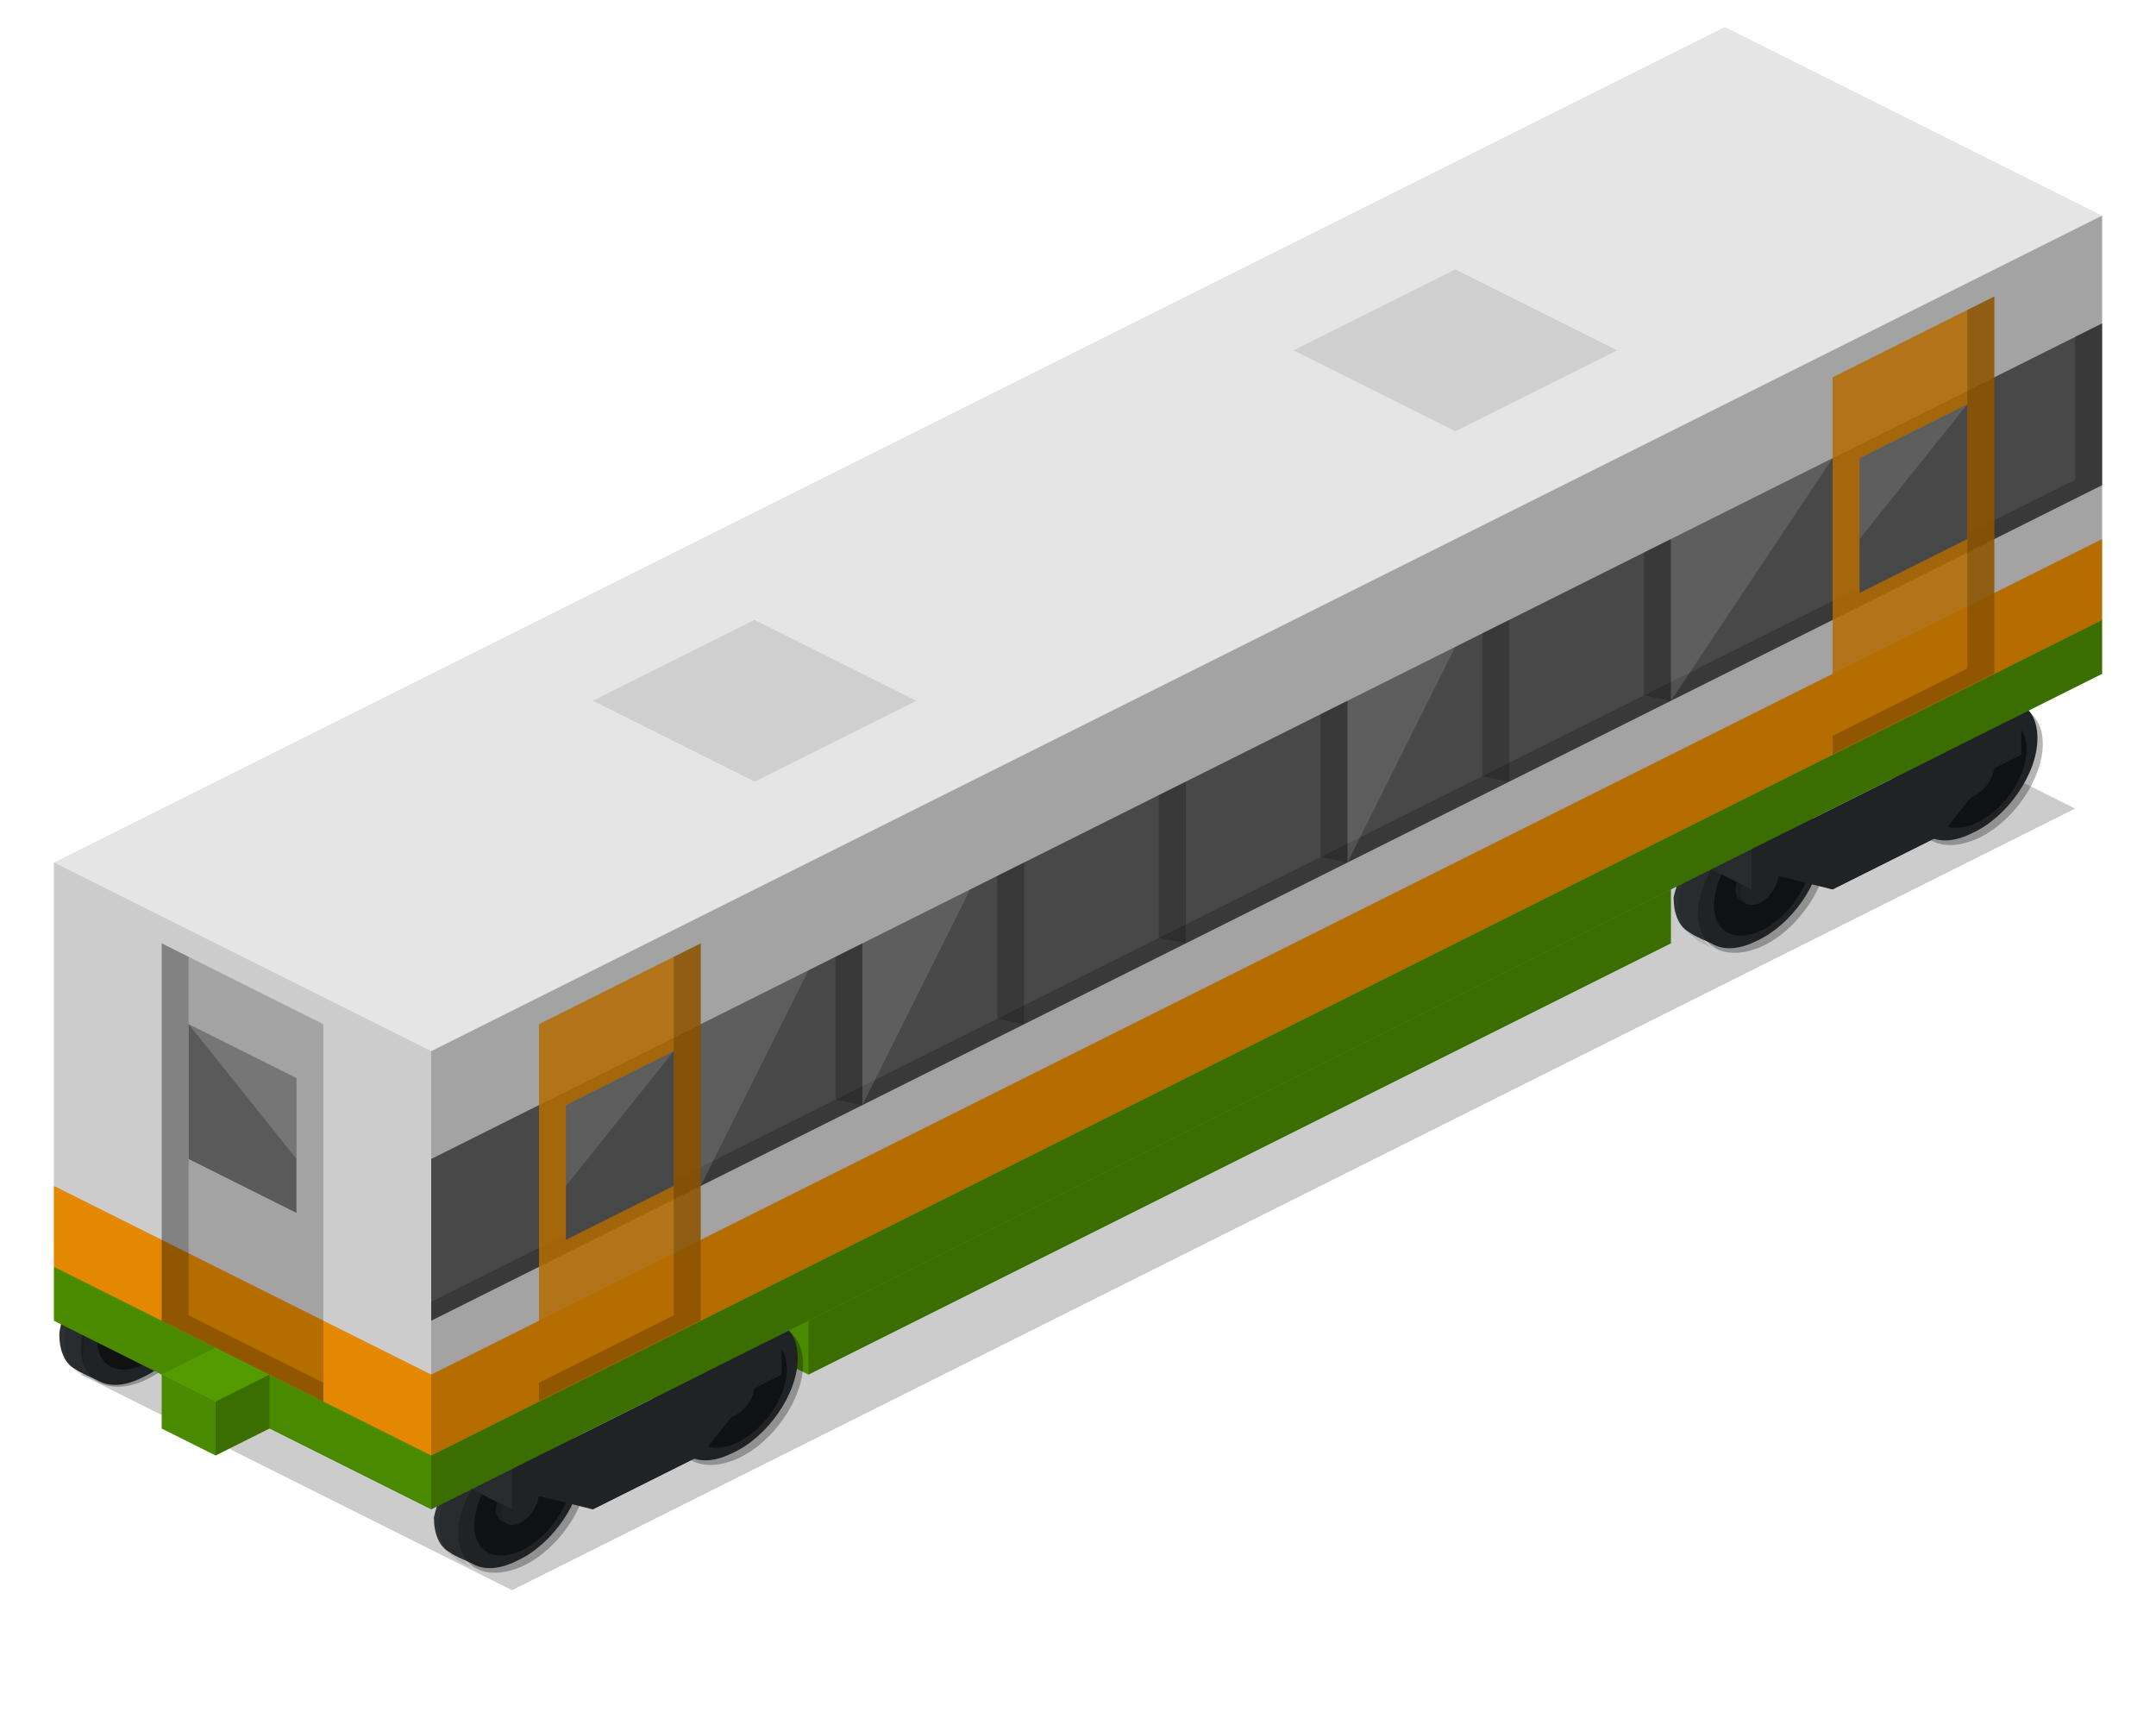 <svg  xmlns="http://www.w3.org/2000/svg" xmlns:xlink="http://www.w3.org/1999/xlink" width="80" height="64">
<defs id="icograms-svg-defs">
                    <style id="icograms-svg-defs-style-fonts" type="text/css">

                    </style>
                </defs>
<rect id="chart-background-color" width="80" height="64" fill="#FFFFFF" stroke="none" fill-opacity="1.0"></rect>
<g id="chart-container"><g id="i9" class="lvl-1" transform="translate(0,0)translate(80,0)scale(-1, 1)"><g><path d="m77 51-58-29-16 8 58 29z" opacity=".2"></path><path d="m75.3 46.1c-.6-.3-1.2-.4-1.6-.2l-.7.4c-.5.2-.7.7-.7 1.3 0 1.3 1.1 2.9 2.4 3.5.6.3 1.2.4 1.7.1 0 0 .7-.3.8-.4.4-.2.6-.7.6-1.3-.1-1.1-1.2-2.7-2.5-3.4z" fill="#2d3134"></path><path d="m76.3 51.3c.2-.1.7-.3.7-.3.4-.2.6-.7.6-1.3 0-.5-.2-1.1-.5-1.6l-.7.3c.3.5.5 1.1.5 1.6.1.7-.2 1.1-.6 1.3z" opacity=".11"></path><path d="m76.4 49.7c0 1-.8 1.4-1.8.9s-1.8-1.7-1.8-2.7.8-1.4 1.8-.9 1.8 1.7 1.8 2.7z" opacity=".5"></path><path d="m75.5 49.1c0 .4-.3.6-.7.4s-.7-.7-.7-1.1.3-.6.7-.4.7.7.7 1.1z" fill="#2d3134"></path><path d="m75.5 49.1c0 .4-.3.6-.7.4s-.7-.7-.7-1.1.3-.6.7-.4.7.7.7 1.1z" opacity=".11"></path><path d="m75.4 49.2c0 .4-.3.6-.7.4s-.7-.7-.7-1.1.3-.6.7-.4c.3.2.7.7.7 1.1z" fill="#2d3134"></path><path d="m77 50c0 1.3-1.1 1.8-2.4 1.2s-2.4-2.2-2.4-3.5 1.1-1.8 2.4-1.2 2.4 2.2 2.4 3.5z" opacity=".29"></path><path d="m15.4 30c-.6-.3-1.2-.4-1.6-.2l-.7.3c-.5.2-.7.7-.7 1.3 0 1.3 1.1 2.9 2.4 3.5.6.3 1.2.4 1.7.1 0 0 .7-.3.8-.4.4-.2.6-.7.6-1.3-.2-1-1.2-2.6-2.5-3.3z" fill="#2d3134"></path><path d="m16.4 35.2c.2-.1.7-.3.7-.4.4-.2.6-.7.6-1.3 0-.5-.2-1.1-.5-1.6l-.7.3c.3.5.5 1.1.5 1.6 0 .8-.2 1.2-.6 1.4z" opacity=".11"></path><path d="m16.4 33.6c0 1-.8 1.4-1.8.9s-1.8-1.7-1.8-2.7.8-1.4 1.8-.9c1.1.5 1.8 1.7 1.8 2.7z" opacity=".5"></path><path d="m15.6 33c0 .4-.3.6-.7.4s-.7-.7-.7-1.1.3-.6.7-.4c.3.2.7.7.7 1.1z" fill="#2d3134"></path><path d="m15.6 33c0 .4-.3.6-.7.4s-.7-.7-.7-1.1.3-.6.7-.4c.3.2.7.7.7 1.1z" opacity=".11"></path><path d="m15.4 33.1c0 .4-.3.6-.7.4s-.7-.7-.7-1.1.3-.6.7-.4.7.7.7 1.1z" fill="#2d3134"></path><path d="m17 33.9c0 1.3-1.1 1.8-2.4 1.2s-2.4-2.2-2.4-3.5 1.1-1.8 2.4-1.2 2.4 2.2 2.4 3.5z" opacity=".29"></path><path d="m7.4 26c-.6-.3-1.2-.4-1.6-.2l-.7.3c-.5.2-.7.7-.7 1.3 0 1.3 1.1 2.9 2.4 3.5.6.3 1.2.4 1.7.1 0 0 .7-.3.8-.4.4-.2.6-.7.6-1.3-.2-1-1.2-2.6-2.5-3.3z" fill="#2d3134"></path><path d="m8.4 31.2c.2-.1.7-.3.7-.4.4-.2.6-.7.6-1.3 0-.5-.2-1.1-.5-1.6l-.7.3c.4.6.5 1.2.5 1.7 0 .7-.2 1.1-.6 1.3z" opacity=".11"></path><path d="m8.4 29.6c0 1-.8 1.4-1.8.9s-1.8-1.7-1.8-2.7.8-1.4 1.8-.9c1.1.5 1.8 1.7 1.8 2.7z" opacity=".5"></path><path d="m7.6 29c0 .4-.3.6-.7.4s-.7-.7-.7-1.1.3-.6.7-.4c.3.2.7.7.7 1.1z" fill="#2d3134"></path><path d="m7.6 29c0 .4-.3.6-.7.4s-.7-.7-.7-1.1.3-.6.7-.4c.3.2.7.7.7 1.1z" opacity=".11"></path><path d="m7.4 29.1c0 .4-.3.6-.7.4s-.7-.7-.7-1.1.3-.6.7-.4.7.7.7 1.1z" fill="#2d3134"></path><path d="m9 29.9c0 1.3-1.1 1.8-2.4 1.2s-2.4-2.2-2.4-3.5 1.1-1.8 2.4-1.2 2.4 2.2 2.4 3.5z" opacity=".29"></path><path d="m5 26.5v1.5l1 .5 2 2.5 4 2 2-.5 1 .5 2-1v-1.5l-2 1z" fill="#2d3134"></path><path d="m5 26.5v1.5l1 .5 2 2.5 4 2 2-.5 1 .5v-1.5z" opacity=".29"></path><path d="m17 32v-1.5l-2 1v1.5z" opacity=".11"></path><path d="m61.4 53c-.6-.3-1.2-.4-1.6-.2l-.7.3c-.5.2-.7.7-.7 1.3 0 1.3 1.1 2.9 2.4 3.5.6.3 1.2.4 1.7.1 0 0 .7-.3.8-.4.4-.2.6-.7.6-1.3-.2-1-1.2-2.6-2.5-3.3z" fill="#2d3134"></path><path d="m62.4 58.2c.2-.1.7-.3.7-.4.4-.2.6-.7.6-1.3 0-.5-.2-1.1-.5-1.6l-.7.3c.3.5.5 1.1.5 1.6 0 .8-.2 1.2-.6 1.4z" opacity=".11"></path><path d="m62.4 56.6c0 1-.8 1.4-1.8.9s-1.8-1.7-1.8-2.7.8-1.4 1.8-.9c1.1.5 1.8 1.7 1.8 2.7z" opacity=".5"></path><path d="m61.6 56c0 .4-.3.6-.7.4s-.7-.7-.7-1.1.3-.6.7-.4c.3.2.7.7.7 1.1z" fill="#2d3134"></path><path d="m61.6 56c0 .4-.3.6-.7.4s-.7-.7-.7-1.1.3-.6.7-.4c.3.2.7.7.7 1.1z" opacity=".11"></path><path d="m61.4 56.1c0 .4-.3.6-.7.4s-.7-.7-.7-1.1.3-.6.7-.4.7.7.7 1.1z" fill="#2d3134"></path><path d="m63 56.9c0 1.3-1.1 1.8-2.4 1.2s-2.4-2.2-2.4-3.5 1.1-1.8 2.4-1.2 2.4 2.2 2.4 3.5z" opacity=".29"></path><path d="m32 26-14 7v2l32 16 14-7v-2z" fill="#539B00"></path><path d="m18 33v2l32 16v-2z" opacity=".29"></path><path d="m64 42v2l-14 7v-2z" opacity=".11"></path><path d="m53.4 49c-.6-.3-1.2-.4-1.6-.2l-.7.3c-.5.2-.7.7-.7 1.3 0 1.3 1.1 2.9 2.4 3.5.6.3 1.2.4 1.7.1 0 0 .7-.3.8-.4.4-.2.6-.7.6-1.3-.2-1-1.2-2.6-2.5-3.3z" fill="#2d3134"></path><path d="m54.4 54.2c.2-.1.7-.3.7-.4.4-.2.6-.7.6-1.3 0-.5-.2-1.1-.5-1.6l-.7.3c.3.5.5 1.1.5 1.6 0 .8-.2 1.2-.6 1.4z" opacity=".11"></path><path d="m54.4 52.6c0 1-.8 1.4-1.8.9s-1.8-1.7-1.8-2.7.8-1.4 1.8-.9c1.1.5 1.8 1.7 1.8 2.7z" opacity=".5"></path><path d="m53.6 52c0 .4-.3.6-.7.4s-.7-.7-.7-1.1.3-.6.7-.4c.3.2.7.7.7 1.1z" fill="#2d3134"></path><path d="m53.6 52c0 .4-.3.6-.7.4s-.7-.7-.7-1.1.3-.6.7-.4c.3.2.7.7.7 1.1z" opacity=".11"></path><path d="m53.4 52.1c0 .4-.3.6-.7.4s-.7-.7-.7-1.1.3-.6.7-.4.7.7.7 1.1z" fill="#2d3134"></path><path d="m55 52.9c0 1.3-1.1 1.8-2.4 1.2s-2.4-2.2-2.4-3.5 1.1-1.8 2.4-1.2 2.4 2.2 2.4 3.5z" opacity=".29"></path><path d="m51 49.5v1.5l1 .5 2 2.5 4 2 2-.5 1 .5 2-1v-1.5l-2 1z" fill="#2d3134"></path><path d="m51 49.5v1.5l1 .5 2 2.5 4 2 2-.5 1 .5v-1.5z" opacity=".29"></path><path d="m63 55v-1.5l-2 1v1.5z" opacity=".11"></path><path d="m16 16-14 7v2l62 31 14-7v-2z" fill="#539B00"></path><path d="m2 23v2l62 31v-2z" opacity=".29"></path><path d="m78 47v2l-14 7v-2z" opacity=".11"></path><path d="m72 50-2 1v2l2 1 2-1v-2z" fill="#539B00"></path><path d="m70 51v2l2 1v-2z" opacity=".29"></path><path d="m74 51v2l-2 1v-2z" opacity=".11"></path><path d="m16 1-14 7v14l62 31 14-7v-14z" fill="#e5e5e5"></path><path d="m2 12v6l62 31v-6z" fill="#656565"></path><path d="m3 17.8v-5.3l-1-.5v6l62 31v-.7z" opacity=".2"></path><path d="m64 51-62-31v3l62 31 14-7v-3z" fill="#FF9900"></path><path d="m43 37.8v-5.3l-1-.5v6z" opacity=".2"></path><path d="m50 36 4 8v-6z" fill="#fff" opacity=".2"></path><path d="m49 40.8v-5.3l-1-.5v6z" opacity=".2"></path><path d="m54 35v14l6 3v-14z" fill="#FF9900" opacity=".85"></path><path d="m55 48.8v-13.3l-1-.5v14l6 3v-.7z" opacity=".2"></path><path d="m59 41-4-2v5l4 2z" fill="#656565"></path><path d="m55 39 4 5v-3z" fill="#fff" opacity=".2"></path><path d="m6 11v14l6 3v-14z" fill="#FF9900" opacity=".85"></path><path d="m7 24.8v-13.3l-1-.5v14l6 3v-.7z" opacity=".2"></path><path d="m11 17-4-2v5l4 2z" fill="#656565"></path><path d="m7 15 4 5v-3z" fill="#fff" opacity=".2"></path><path d="m37 34.8v-5.3l-1-.5v6z" opacity=".2"></path><path d="m44 33 4 8v-6z" fill="#fff" opacity=".2"></path><path d="m31 31.8v-5.3l-1-.5v6z" opacity=".2"></path><path d="m25 28.8v-5.3l-1-.5v6z" opacity=".2"></path><path d="m19 25.8v-5.3l-1-.5v6z" opacity=".2"></path><path d="m26 24 4 8v-6z" fill="#fff" opacity=".2"></path><path d="m12 17 6 9v-6z" fill="#fff" opacity=".2"></path><path d="m74 35v14l-6 3v-14z" opacity=".2"></path><path d="m73 48.8v-13.3l1-.5v14l-6 3v-.7z" opacity=".2"></path><path d="m69 40 4-2v5l-4 2z" fill="#656565"></path><path d="m73 38-4 5v-3z" fill="#fff" opacity=".2"></path><path d="m2 8v15l62 31v-15z" opacity=".29"></path><path d="m78 32v15l-14 7v-15z" opacity=".11"></path><path d="m26 10 6 3-6 3-6-3z" opacity=".1"></path><path d="m52 23 6 3-6 3-6-3z" opacity=".1"></path>
</g></g></g>
</svg>